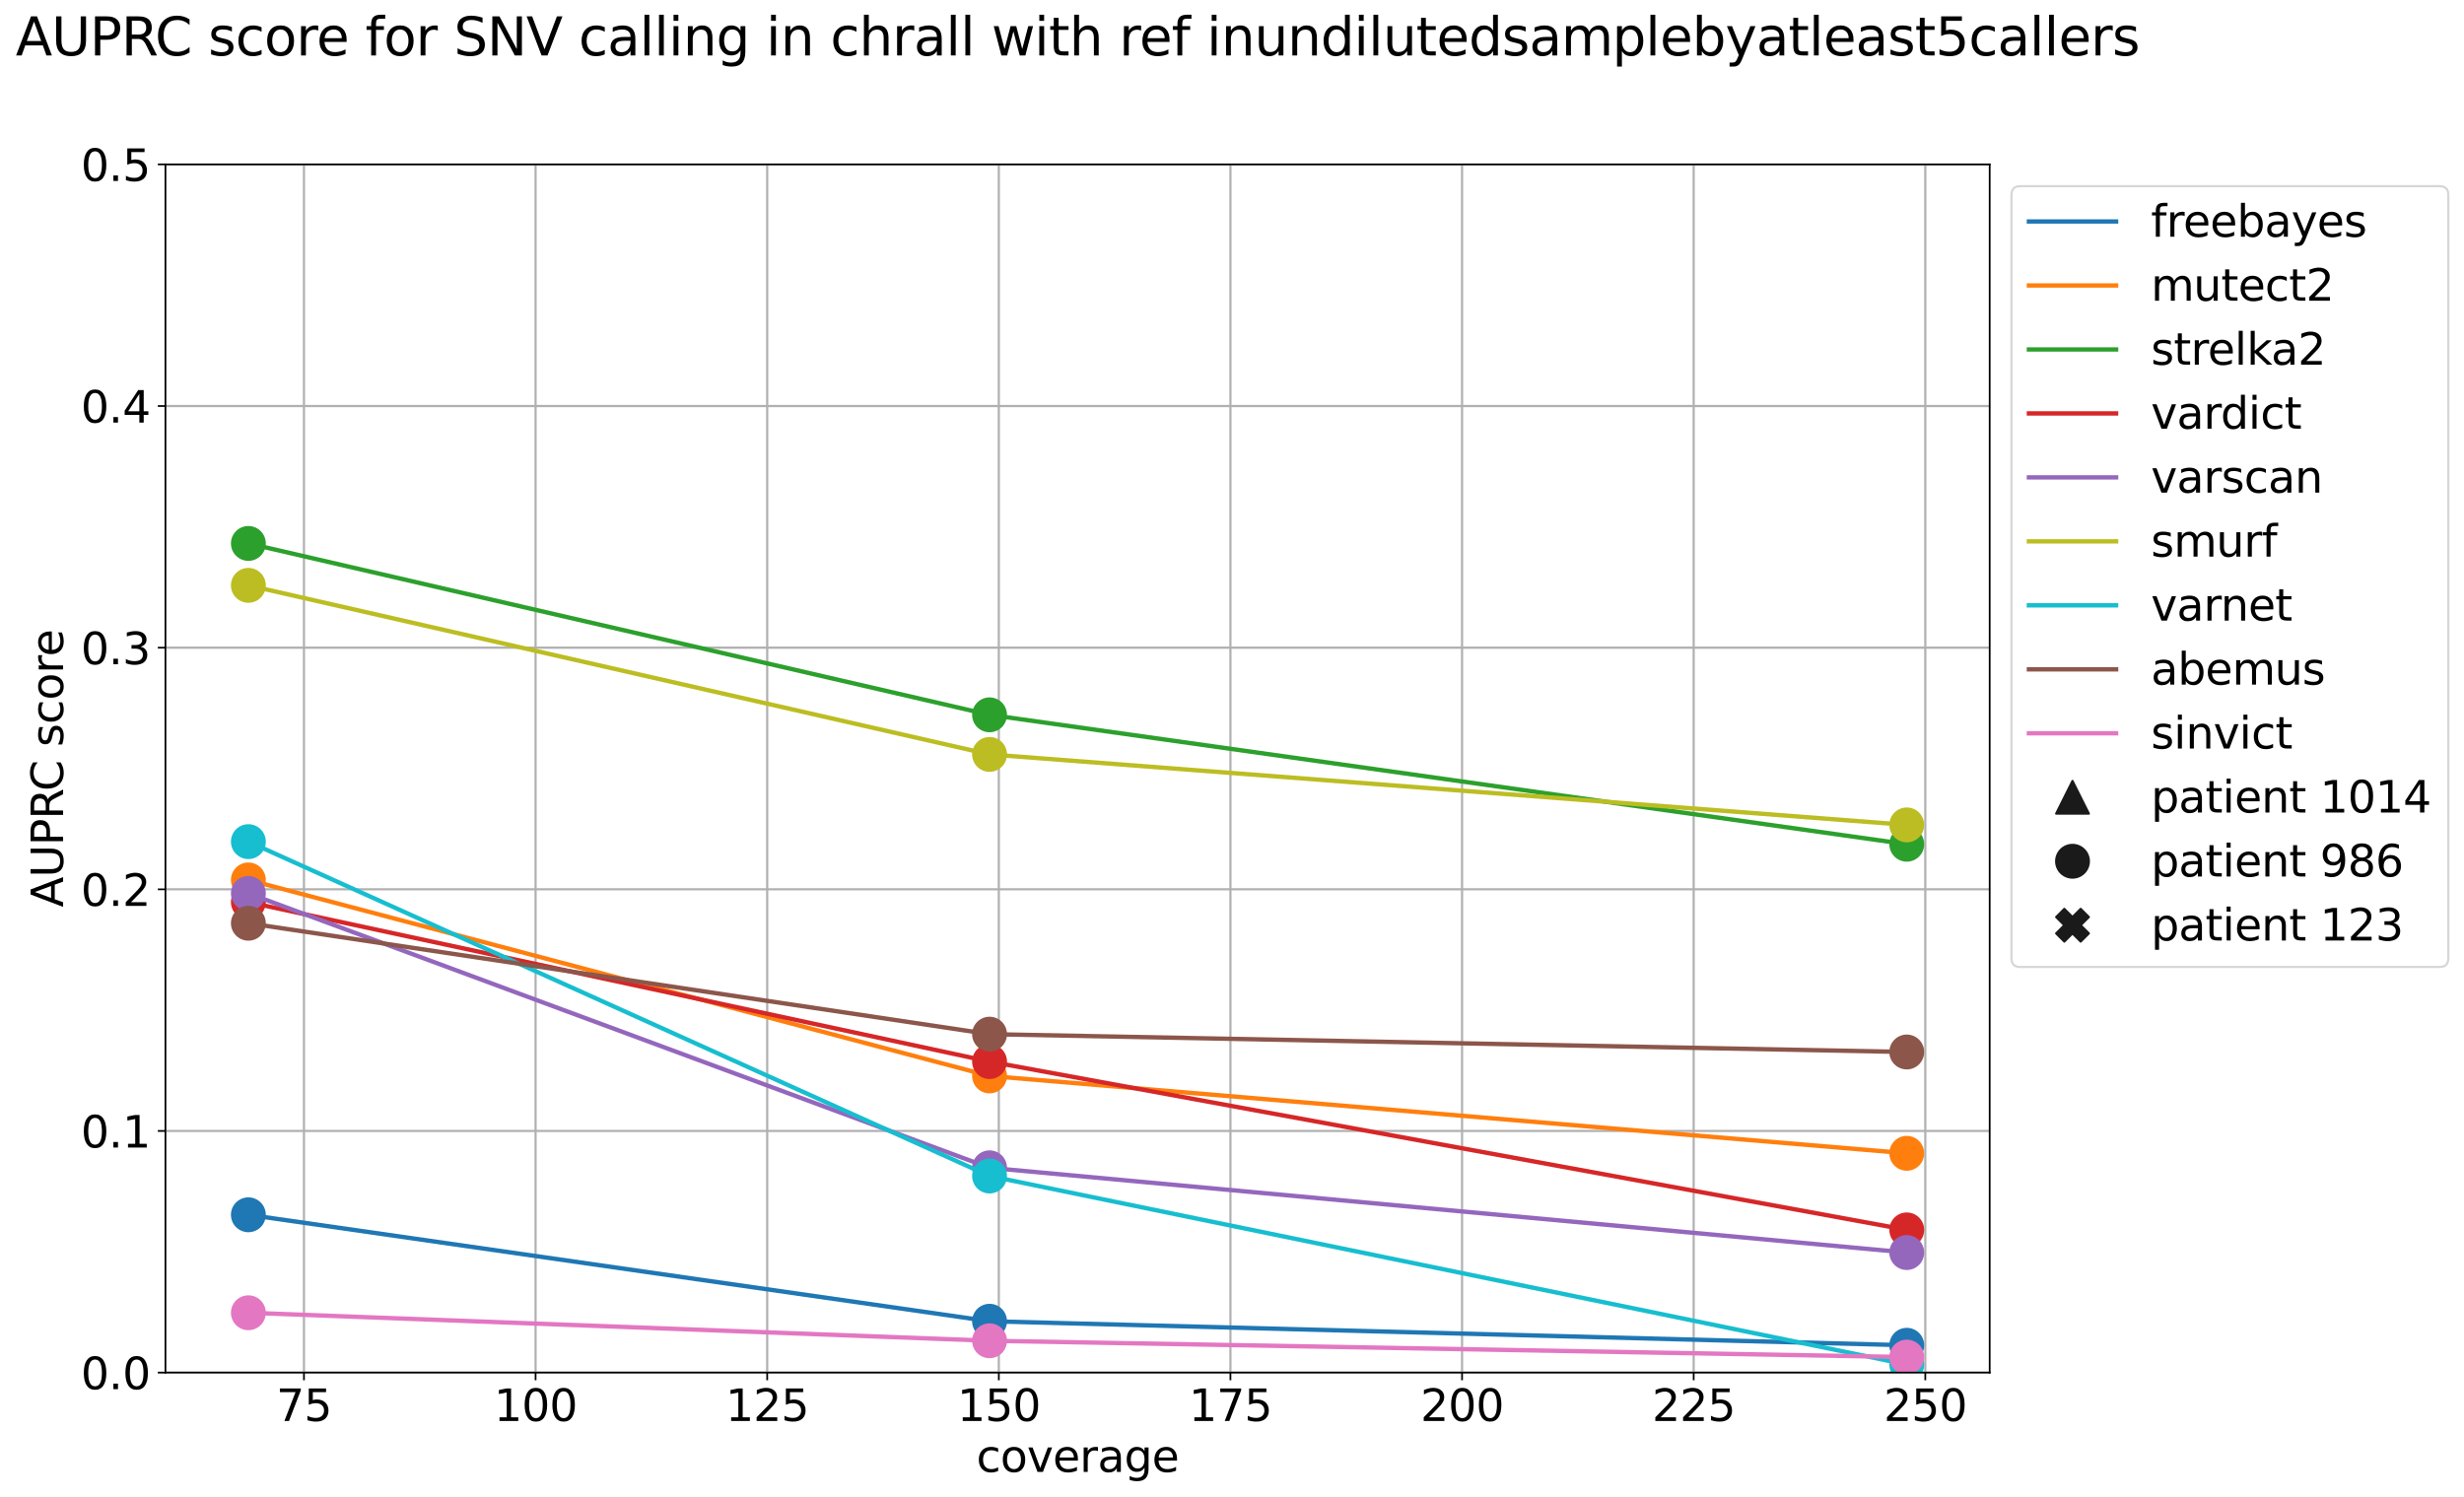 <?xml version="1.0" encoding="utf-8" standalone="no"?>
<!DOCTYPE svg PUBLIC "-//W3C//DTD SVG 1.1//EN"
  "http://www.w3.org/Graphics/SVG/1.1/DTD/svg11.dtd">
<svg height="686.749pt" version="1.1" viewBox="0 0 1130.543 686.749" width="1130.543pt" xmlns="http://www.w3.org/2000/svg" xmlns:xlink="http://www.w3.org/1999/xlink">
 <defs>
  <style type="text/css">*{stroke-linecap:butt;stroke-linejoin:round;}</style>
 </defs>
 <g id="figure_1">
  <g id="patch_1">
   <path d="M 0 686.749 
L 1130.543 686.749 
L 1130.543 0 
L 0 0 
z
" style="fill:#ffffff;"/>
  </g>
  <g id="axes_1">
   <g id="patch_2">
    <path d="M 75.915 629.836 
L 912.915 629.836 
L 912.915 75.436 
L 75.915 75.436 
z
" style="fill:#ffffff;"/>
   </g>
   <g id="matplotlib.axis_1">
    <g id="xtick_1">
     <g id="line2d_1">
      <path clip-path="url(#pe3d4e73eb6)" d="M 139.466 629.836 
L 139.466 75.436 
" style="fill:none;stroke:#b0b0b0;stroke-linecap:square;"/>
     </g>
     <g id="line2d_2">
      <defs>
       <path d="M 0 0 
L 0 3.5 
" id="mdc8c8a710a" style="stroke:#000000;stroke-width:0.8;"/>
      </defs>
      <g>
       <use style="stroke:#000000;stroke-width:0.8;" x="139.466" xlink:href="#mdc8c8a710a" y="629.836"/>
      </g>
     </g>
     <g id="text_1">
      <!-- 75 -->
      <g transform="translate(126.741 652.033)scale(0.2 -0.2)">
       <defs>
        <path d="M 525 4666 
L 3525 4666 
L 3525 4397 
L 1831 0 
L 1172 0 
L 2766 4134 
L 525 4134 
L 525 4666 
z
" id="DejaVuSans-37" transform="scale(0.016)"/>
        <path d="M 691 4666 
L 3169 4666 
L 3169 4134 
L 1269 4134 
L 1269 2991 
Q 1406 3038 1543 3061 
Q 1681 3084 1819 3084 
Q 2600 3084 3056 2656 
Q 3513 2228 3513 1497 
Q 3513 744 3044 326 
Q 2575 -91 1722 -91 
Q 1428 -91 1123 -41 
Q 819 9 494 109 
L 494 744 
Q 775 591 1075 516 
Q 1375 441 1709 441 
Q 2250 441 2565 725 
Q 2881 1009 2881 1497 
Q 2881 1984 2565 2268 
Q 2250 2553 1709 2553 
Q 1456 2553 1204 2497 
Q 953 2441 691 2322 
L 691 4666 
z
" id="DejaVuSans-35" transform="scale(0.016)"/>
       </defs>
       <use xlink:href="#DejaVuSans-37"/>
       <use x="63.623" xlink:href="#DejaVuSans-35"/>
      </g>
     </g>
    </g>
    <g id="xtick_2">
     <g id="line2d_3">
      <path clip-path="url(#pe3d4e73eb6)" d="M 245.738 629.836 
L 245.738 75.436 
" style="fill:none;stroke:#b0b0b0;stroke-linecap:square;"/>
     </g>
     <g id="line2d_4">
      <g>
       <use style="stroke:#000000;stroke-width:0.8;" x="245.738" xlink:href="#mdc8c8a710a" y="629.836"/>
      </g>
     </g>
     <g id="text_2">
      <!-- 100 -->
      <g transform="translate(226.651 652.033)scale(0.2 -0.2)">
       <defs>
        <path d="M 794 531 
L 1825 531 
L 1825 4091 
L 703 3866 
L 703 4441 
L 1819 4666 
L 2450 4666 
L 2450 531 
L 3481 531 
L 3481 0 
L 794 0 
L 794 531 
z
" id="DejaVuSans-31" transform="scale(0.016)"/>
        <path d="M 2034 4250 
Q 1547 4250 1301 3770 
Q 1056 3291 1056 2328 
Q 1056 1369 1301 889 
Q 1547 409 2034 409 
Q 2525 409 2770 889 
Q 3016 1369 3016 2328 
Q 3016 3291 2770 3770 
Q 2525 4250 2034 4250 
z
M 2034 4750 
Q 2819 4750 3233 4129 
Q 3647 3509 3647 2328 
Q 3647 1150 3233 529 
Q 2819 -91 2034 -91 
Q 1250 -91 836 529 
Q 422 1150 422 2328 
Q 422 3509 836 4129 
Q 1250 4750 2034 4750 
z
" id="DejaVuSans-30" transform="scale(0.016)"/>
       </defs>
       <use xlink:href="#DejaVuSans-31"/>
       <use x="63.623" xlink:href="#DejaVuSans-30"/>
       <use x="127.246" xlink:href="#DejaVuSans-30"/>
      </g>
     </g>
    </g>
    <g id="xtick_3">
     <g id="line2d_5">
      <path clip-path="url(#pe3d4e73eb6)" d="M 352.01 629.836 
L 352.01 75.436 
" style="fill:none;stroke:#b0b0b0;stroke-linecap:square;"/>
     </g>
     <g id="line2d_6">
      <g>
       <use style="stroke:#000000;stroke-width:0.8;" x="352.01" xlink:href="#mdc8c8a710a" y="629.836"/>
      </g>
     </g>
     <g id="text_3">
      <!-- 125 -->
      <g transform="translate(332.923 652.033)scale(0.2 -0.2)">
       <defs>
        <path d="M 1228 531 
L 3431 531 
L 3431 0 
L 469 0 
L 469 531 
Q 828 903 1448 1529 
Q 2069 2156 2228 2338 
Q 2531 2678 2651 2914 
Q 2772 3150 2772 3378 
Q 2772 3750 2511 3984 
Q 2250 4219 1831 4219 
Q 1534 4219 1204 4116 
Q 875 4013 500 3803 
L 500 4441 
Q 881 4594 1212 4672 
Q 1544 4750 1819 4750 
Q 2544 4750 2975 4387 
Q 3406 4025 3406 3419 
Q 3406 3131 3298 2873 
Q 3191 2616 2906 2266 
Q 2828 2175 2409 1742 
Q 1991 1309 1228 531 
z
" id="DejaVuSans-32" transform="scale(0.016)"/>
       </defs>
       <use xlink:href="#DejaVuSans-31"/>
       <use x="63.623" xlink:href="#DejaVuSans-32"/>
       <use x="127.246" xlink:href="#DejaVuSans-35"/>
      </g>
     </g>
    </g>
    <g id="xtick_4">
     <g id="line2d_7">
      <path clip-path="url(#pe3d4e73eb6)" d="M 458.282 629.836 
L 458.282 75.436 
" style="fill:none;stroke:#b0b0b0;stroke-linecap:square;"/>
     </g>
     <g id="line2d_8">
      <g>
       <use style="stroke:#000000;stroke-width:0.8;" x="458.282" xlink:href="#mdc8c8a710a" y="629.836"/>
      </g>
     </g>
     <g id="text_4">
      <!-- 150 -->
      <g transform="translate(439.195 652.033)scale(0.2 -0.2)">
       <use xlink:href="#DejaVuSans-31"/>
       <use x="63.623" xlink:href="#DejaVuSans-35"/>
       <use x="127.246" xlink:href="#DejaVuSans-30"/>
      </g>
     </g>
    </g>
    <g id="xtick_5">
     <g id="line2d_9">
      <path clip-path="url(#pe3d4e73eb6)" d="M 564.555 629.836 
L 564.555 75.436 
" style="fill:none;stroke:#b0b0b0;stroke-linecap:square;"/>
     </g>
     <g id="line2d_10">
      <g>
       <use style="stroke:#000000;stroke-width:0.8;" x="564.555" xlink:href="#mdc8c8a710a" y="629.836"/>
      </g>
     </g>
     <g id="text_5">
      <!-- 175 -->
      <g transform="translate(545.467 652.033)scale(0.2 -0.2)">
       <use xlink:href="#DejaVuSans-31"/>
       <use x="63.623" xlink:href="#DejaVuSans-37"/>
       <use x="127.246" xlink:href="#DejaVuSans-35"/>
      </g>
     </g>
    </g>
    <g id="xtick_6">
     <g id="line2d_11">
      <path clip-path="url(#pe3d4e73eb6)" d="M 670.827 629.836 
L 670.827 75.436 
" style="fill:none;stroke:#b0b0b0;stroke-linecap:square;"/>
     </g>
     <g id="line2d_12">
      <g>
       <use style="stroke:#000000;stroke-width:0.8;" x="670.827" xlink:href="#mdc8c8a710a" y="629.836"/>
      </g>
     </g>
     <g id="text_6">
      <!-- 200 -->
      <g transform="translate(651.739 652.033)scale(0.2 -0.2)">
       <use xlink:href="#DejaVuSans-32"/>
       <use x="63.623" xlink:href="#DejaVuSans-30"/>
       <use x="127.246" xlink:href="#DejaVuSans-30"/>
      </g>
     </g>
    </g>
    <g id="xtick_7">
     <g id="line2d_13">
      <path clip-path="url(#pe3d4e73eb6)" d="M 777.099 629.836 
L 777.099 75.436 
" style="fill:none;stroke:#b0b0b0;stroke-linecap:square;"/>
     </g>
     <g id="line2d_14">
      <g>
       <use style="stroke:#000000;stroke-width:0.8;" x="777.099" xlink:href="#mdc8c8a710a" y="629.836"/>
      </g>
     </g>
     <g id="text_7">
      <!-- 225 -->
      <g transform="translate(758.012 652.033)scale(0.2 -0.2)">
       <use xlink:href="#DejaVuSans-32"/>
       <use x="63.623" xlink:href="#DejaVuSans-32"/>
       <use x="127.246" xlink:href="#DejaVuSans-35"/>
      </g>
     </g>
    </g>
    <g id="xtick_8">
     <g id="line2d_15">
      <path clip-path="url(#pe3d4e73eb6)" d="M 883.371 629.836 
L 883.371 75.436 
" style="fill:none;stroke:#b0b0b0;stroke-linecap:square;"/>
     </g>
     <g id="line2d_16">
      <g>
       <use style="stroke:#000000;stroke-width:0.8;" x="883.371" xlink:href="#mdc8c8a710a" y="629.836"/>
      </g>
     </g>
     <g id="text_8">
      <!-- 250 -->
      <g transform="translate(864.284 652.033)scale(0.2 -0.2)">
       <use xlink:href="#DejaVuSans-32"/>
       <use x="63.623" xlink:href="#DejaVuSans-35"/>
       <use x="127.246" xlink:href="#DejaVuSans-30"/>
      </g>
     </g>
    </g>
    <g id="text_9">
     <!-- coverage -->
     <g transform="translate(447.985 675.389)scale(0.2 -0.2)">
      <defs>
       <path d="M 3122 3366 
L 3122 2828 
Q 2878 2963 2633 3030 
Q 2388 3097 2138 3097 
Q 1578 3097 1268 2742 
Q 959 2388 959 1747 
Q 959 1106 1268 751 
Q 1578 397 2138 397 
Q 2388 397 2633 464 
Q 2878 531 3122 666 
L 3122 134 
Q 2881 22 2623 -34 
Q 2366 -91 2075 -91 
Q 1284 -91 818 406 
Q 353 903 353 1747 
Q 353 2603 823 3093 
Q 1294 3584 2113 3584 
Q 2378 3584 2631 3529 
Q 2884 3475 3122 3366 
z
" id="DejaVuSans-63" transform="scale(0.016)"/>
       <path d="M 1959 3097 
Q 1497 3097 1228 2736 
Q 959 2375 959 1747 
Q 959 1119 1226 758 
Q 1494 397 1959 397 
Q 2419 397 2687 759 
Q 2956 1122 2956 1747 
Q 2956 2369 2687 2733 
Q 2419 3097 1959 3097 
z
M 1959 3584 
Q 2709 3584 3137 3096 
Q 3566 2609 3566 1747 
Q 3566 888 3137 398 
Q 2709 -91 1959 -91 
Q 1206 -91 779 398 
Q 353 888 353 1747 
Q 353 2609 779 3096 
Q 1206 3584 1959 3584 
z
" id="DejaVuSans-6f" transform="scale(0.016)"/>
       <path d="M 191 3500 
L 800 3500 
L 1894 563 
L 2988 3500 
L 3597 3500 
L 2284 0 
L 1503 0 
L 191 3500 
z
" id="DejaVuSans-76" transform="scale(0.016)"/>
       <path d="M 3597 1894 
L 3597 1613 
L 953 1613 
Q 991 1019 1311 708 
Q 1631 397 2203 397 
Q 2534 397 2845 478 
Q 3156 559 3463 722 
L 3463 178 
Q 3153 47 2828 -22 
Q 2503 -91 2169 -91 
Q 1331 -91 842 396 
Q 353 884 353 1716 
Q 353 2575 817 3079 
Q 1281 3584 2069 3584 
Q 2775 3584 3186 3129 
Q 3597 2675 3597 1894 
z
M 3022 2063 
Q 3016 2534 2758 2815 
Q 2500 3097 2075 3097 
Q 1594 3097 1305 2825 
Q 1016 2553 972 2059 
L 3022 2063 
z
" id="DejaVuSans-65" transform="scale(0.016)"/>
       <path d="M 2631 2963 
Q 2534 3019 2420 3045 
Q 2306 3072 2169 3072 
Q 1681 3072 1420 2755 
Q 1159 2438 1159 1844 
L 1159 0 
L 581 0 
L 581 3500 
L 1159 3500 
L 1159 2956 
Q 1341 3275 1631 3429 
Q 1922 3584 2338 3584 
Q 2397 3584 2469 3576 
Q 2541 3569 2628 3553 
L 2631 2963 
z
" id="DejaVuSans-72" transform="scale(0.016)"/>
       <path d="M 2194 1759 
Q 1497 1759 1228 1600 
Q 959 1441 959 1056 
Q 959 750 1161 570 
Q 1363 391 1709 391 
Q 2188 391 2477 730 
Q 2766 1069 2766 1631 
L 2766 1759 
L 2194 1759 
z
M 3341 1997 
L 3341 0 
L 2766 0 
L 2766 531 
Q 2569 213 2275 61 
Q 1981 -91 1556 -91 
Q 1019 -91 701 211 
Q 384 513 384 1019 
Q 384 1609 779 1909 
Q 1175 2209 1959 2209 
L 2766 2209 
L 2766 2266 
Q 2766 2663 2505 2880 
Q 2244 3097 1772 3097 
Q 1472 3097 1187 3025 
Q 903 2953 641 2809 
L 641 3341 
Q 956 3463 1253 3523 
Q 1550 3584 1831 3584 
Q 2591 3584 2966 3190 
Q 3341 2797 3341 1997 
z
" id="DejaVuSans-61" transform="scale(0.016)"/>
       <path d="M 2906 1791 
Q 2906 2416 2648 2759 
Q 2391 3103 1925 3103 
Q 1463 3103 1205 2759 
Q 947 2416 947 1791 
Q 947 1169 1205 825 
Q 1463 481 1925 481 
Q 2391 481 2648 825 
Q 2906 1169 2906 1791 
z
M 3481 434 
Q 3481 -459 3084 -895 
Q 2688 -1331 1869 -1331 
Q 1566 -1331 1297 -1286 
Q 1028 -1241 775 -1147 
L 775 -588 
Q 1028 -725 1275 -790 
Q 1522 -856 1778 -856 
Q 2344 -856 2625 -561 
Q 2906 -266 2906 331 
L 2906 616 
Q 2728 306 2450 153 
Q 2172 0 1784 0 
Q 1141 0 747 490 
Q 353 981 353 1791 
Q 353 2603 747 3093 
Q 1141 3584 1784 3584 
Q 2172 3584 2450 3431 
Q 2728 3278 2906 2969 
L 2906 3500 
L 3481 3500 
L 3481 434 
z
" id="DejaVuSans-67" transform="scale(0.016)"/>
      </defs>
      <use xlink:href="#DejaVuSans-63"/>
      <use x="54.98" xlink:href="#DejaVuSans-6f"/>
      <use x="116.162" xlink:href="#DejaVuSans-76"/>
      <use x="175.342" xlink:href="#DejaVuSans-65"/>
      <use x="236.865" xlink:href="#DejaVuSans-72"/>
      <use x="277.979" xlink:href="#DejaVuSans-61"/>
      <use x="339.258" xlink:href="#DejaVuSans-67"/>
      <use x="402.734" xlink:href="#DejaVuSans-65"/>
     </g>
    </g>
   </g>
   <g id="matplotlib.axis_2">
    <g id="ytick_1">
     <g id="line2d_17">
      <path clip-path="url(#pe3d4e73eb6)" d="M 75.915 629.836 
L 912.915 629.836 
" style="fill:none;stroke:#b0b0b0;stroke-linecap:square;"/>
     </g>
     <g id="line2d_18">
      <defs>
       <path d="M 0 0 
L -3.5 0 
" id="mbc0e7ecca9" style="stroke:#000000;stroke-width:0.8;"/>
      </defs>
      <g>
       <use style="stroke:#000000;stroke-width:0.8;" x="75.915" xlink:href="#mbc0e7ecca9" y="629.836"/>
      </g>
     </g>
     <g id="text_10">
      <!-- 0.0 -->
      <g transform="translate(37.109 637.435)scale(0.2 -0.2)">
       <defs>
        <path d="M 684 794 
L 1344 794 
L 1344 0 
L 684 0 
L 684 794 
z
" id="DejaVuSans-2e" transform="scale(0.016)"/>
       </defs>
       <use xlink:href="#DejaVuSans-30"/>
       <use x="63.623" xlink:href="#DejaVuSans-2e"/>
       <use x="95.41" xlink:href="#DejaVuSans-30"/>
      </g>
     </g>
    </g>
    <g id="ytick_2">
     <g id="line2d_19">
      <path clip-path="url(#pe3d4e73eb6)" d="M 75.915 518.956 
L 912.915 518.956 
" style="fill:none;stroke:#b0b0b0;stroke-linecap:square;"/>
     </g>
     <g id="line2d_20">
      <g>
       <use style="stroke:#000000;stroke-width:0.8;" x="75.915" xlink:href="#mbc0e7ecca9" y="518.956"/>
      </g>
     </g>
     <g id="text_11">
      <!-- 0.1 -->
      <g transform="translate(37.109 526.555)scale(0.2 -0.2)">
       <use xlink:href="#DejaVuSans-30"/>
       <use x="63.623" xlink:href="#DejaVuSans-2e"/>
       <use x="95.41" xlink:href="#DejaVuSans-31"/>
      </g>
     </g>
    </g>
    <g id="ytick_3">
     <g id="line2d_21">
      <path clip-path="url(#pe3d4e73eb6)" d="M 75.915 408.076 
L 912.915 408.076 
" style="fill:none;stroke:#b0b0b0;stroke-linecap:square;"/>
     </g>
     <g id="line2d_22">
      <g>
       <use style="stroke:#000000;stroke-width:0.8;" x="75.915" xlink:href="#mbc0e7ecca9" y="408.076"/>
      </g>
     </g>
     <g id="text_12">
      <!-- 0.2 -->
      <g transform="translate(37.109 415.675)scale(0.2 -0.2)">
       <use xlink:href="#DejaVuSans-30"/>
       <use x="63.623" xlink:href="#DejaVuSans-2e"/>
       <use x="95.41" xlink:href="#DejaVuSans-32"/>
      </g>
     </g>
    </g>
    <g id="ytick_4">
     <g id="line2d_23">
      <path clip-path="url(#pe3d4e73eb6)" d="M 75.915 297.196 
L 912.915 297.196 
" style="fill:none;stroke:#b0b0b0;stroke-linecap:square;"/>
     </g>
     <g id="line2d_24">
      <g>
       <use style="stroke:#000000;stroke-width:0.8;" x="75.915" xlink:href="#mbc0e7ecca9" y="297.196"/>
      </g>
     </g>
     <g id="text_13">
      <!-- 0.3 -->
      <g transform="translate(37.109 304.795)scale(0.2 -0.2)">
       <defs>
        <path d="M 2597 2516 
Q 3050 2419 3304 2112 
Q 3559 1806 3559 1356 
Q 3559 666 3084 287 
Q 2609 -91 1734 -91 
Q 1441 -91 1130 -33 
Q 819 25 488 141 
L 488 750 
Q 750 597 1062 519 
Q 1375 441 1716 441 
Q 2309 441 2620 675 
Q 2931 909 2931 1356 
Q 2931 1769 2642 2001 
Q 2353 2234 1838 2234 
L 1294 2234 
L 1294 2753 
L 1863 2753 
Q 2328 2753 2575 2939 
Q 2822 3125 2822 3475 
Q 2822 3834 2567 4026 
Q 2313 4219 1838 4219 
Q 1578 4219 1281 4162 
Q 984 4106 628 3988 
L 628 4550 
Q 988 4650 1302 4700 
Q 1616 4750 1894 4750 
Q 2613 4750 3031 4423 
Q 3450 4097 3450 3541 
Q 3450 3153 3228 2886 
Q 3006 2619 2597 2516 
z
" id="DejaVuSans-33" transform="scale(0.016)"/>
       </defs>
       <use xlink:href="#DejaVuSans-30"/>
       <use x="63.623" xlink:href="#DejaVuSans-2e"/>
       <use x="95.41" xlink:href="#DejaVuSans-33"/>
      </g>
     </g>
    </g>
    <g id="ytick_5">
     <g id="line2d_25">
      <path clip-path="url(#pe3d4e73eb6)" d="M 75.915 186.316 
L 912.915 186.316 
" style="fill:none;stroke:#b0b0b0;stroke-linecap:square;"/>
     </g>
     <g id="line2d_26">
      <g>
       <use style="stroke:#000000;stroke-width:0.8;" x="75.915" xlink:href="#mbc0e7ecca9" y="186.316"/>
      </g>
     </g>
     <g id="text_14">
      <!-- 0.4 -->
      <g transform="translate(37.109 193.915)scale(0.2 -0.2)">
       <defs>
        <path d="M 2419 4116 
L 825 1625 
L 2419 1625 
L 2419 4116 
z
M 2253 4666 
L 3047 4666 
L 3047 1625 
L 3713 1625 
L 3713 1100 
L 3047 1100 
L 3047 0 
L 2419 0 
L 2419 1100 
L 313 1100 
L 313 1709 
L 2253 4666 
z
" id="DejaVuSans-34" transform="scale(0.016)"/>
       </defs>
       <use xlink:href="#DejaVuSans-30"/>
       <use x="63.623" xlink:href="#DejaVuSans-2e"/>
       <use x="95.41" xlink:href="#DejaVuSans-34"/>
      </g>
     </g>
    </g>
    <g id="ytick_6">
     <g id="line2d_27">
      <path clip-path="url(#pe3d4e73eb6)" d="M 75.915 75.436 
L 912.915 75.436 
" style="fill:none;stroke:#b0b0b0;stroke-linecap:square;"/>
     </g>
     <g id="line2d_28">
      <g>
       <use style="stroke:#000000;stroke-width:0.8;" x="75.915" xlink:href="#mbc0e7ecca9" y="75.436"/>
      </g>
     </g>
     <g id="text_15">
      <!-- 0.5 -->
      <g transform="translate(37.109 83.035)scale(0.2 -0.2)">
       <use xlink:href="#DejaVuSans-30"/>
       <use x="63.623" xlink:href="#DejaVuSans-2e"/>
       <use x="95.41" xlink:href="#DejaVuSans-35"/>
      </g>
     </g>
    </g>
    <g id="text_16">
     <!-- AUPRC score -->
     <g transform="translate(28.949 416.3)rotate(-90)scale(0.2 -0.2)">
      <defs>
       <path d="M 2188 4044 
L 1331 1722 
L 3047 1722 
L 2188 4044 
z
M 1831 4666 
L 2547 4666 
L 4325 0 
L 3669 0 
L 3244 1197 
L 1141 1197 
L 716 0 
L 50 0 
L 1831 4666 
z
" id="DejaVuSans-41" transform="scale(0.016)"/>
       <path d="M 556 4666 
L 1191 4666 
L 1191 1831 
Q 1191 1081 1462 751 
Q 1734 422 2344 422 
Q 2950 422 3222 751 
Q 3494 1081 3494 1831 
L 3494 4666 
L 4128 4666 
L 4128 1753 
Q 4128 841 3676 375 
Q 3225 -91 2344 -91 
Q 1459 -91 1007 375 
Q 556 841 556 1753 
L 556 4666 
z
" id="DejaVuSans-55" transform="scale(0.016)"/>
       <path d="M 1259 4147 
L 1259 2394 
L 2053 2394 
Q 2494 2394 2734 2622 
Q 2975 2850 2975 3272 
Q 2975 3691 2734 3919 
Q 2494 4147 2053 4147 
L 1259 4147 
z
M 628 4666 
L 2053 4666 
Q 2838 4666 3239 4311 
Q 3641 3956 3641 3272 
Q 3641 2581 3239 2228 
Q 2838 1875 2053 1875 
L 1259 1875 
L 1259 0 
L 628 0 
L 628 4666 
z
" id="DejaVuSans-50" transform="scale(0.016)"/>
       <path d="M 2841 2188 
Q 3044 2119 3236 1894 
Q 3428 1669 3622 1275 
L 4263 0 
L 3584 0 
L 2988 1197 
Q 2756 1666 2539 1819 
Q 2322 1972 1947 1972 
L 1259 1972 
L 1259 0 
L 628 0 
L 628 4666 
L 2053 4666 
Q 2853 4666 3247 4331 
Q 3641 3997 3641 3322 
Q 3641 2881 3436 2590 
Q 3231 2300 2841 2188 
z
M 1259 4147 
L 1259 2491 
L 2053 2491 
Q 2509 2491 2742 2702 
Q 2975 2913 2975 3322 
Q 2975 3731 2742 3939 
Q 2509 4147 2053 4147 
L 1259 4147 
z
" id="DejaVuSans-52" transform="scale(0.016)"/>
       <path d="M 4122 4306 
L 4122 3641 
Q 3803 3938 3442 4084 
Q 3081 4231 2675 4231 
Q 1875 4231 1450 3742 
Q 1025 3253 1025 2328 
Q 1025 1406 1450 917 
Q 1875 428 2675 428 
Q 3081 428 3442 575 
Q 3803 722 4122 1019 
L 4122 359 
Q 3791 134 3420 21 
Q 3050 -91 2638 -91 
Q 1578 -91 968 557 
Q 359 1206 359 2328 
Q 359 3453 968 4101 
Q 1578 4750 2638 4750 
Q 3056 4750 3426 4639 
Q 3797 4528 4122 4306 
z
" id="DejaVuSans-43" transform="scale(0.016)"/>
       <path id="DejaVuSans-20" transform="scale(0.016)"/>
       <path d="M 2834 3397 
L 2834 2853 
Q 2591 2978 2328 3040 
Q 2066 3103 1784 3103 
Q 1356 3103 1142 2972 
Q 928 2841 928 2578 
Q 928 2378 1081 2264 
Q 1234 2150 1697 2047 
L 1894 2003 
Q 2506 1872 2764 1633 
Q 3022 1394 3022 966 
Q 3022 478 2636 193 
Q 2250 -91 1575 -91 
Q 1294 -91 989 -36 
Q 684 19 347 128 
L 347 722 
Q 666 556 975 473 
Q 1284 391 1588 391 
Q 1994 391 2212 530 
Q 2431 669 2431 922 
Q 2431 1156 2273 1281 
Q 2116 1406 1581 1522 
L 1381 1569 
Q 847 1681 609 1914 
Q 372 2147 372 2553 
Q 372 3047 722 3315 
Q 1072 3584 1716 3584 
Q 2034 3584 2315 3537 
Q 2597 3491 2834 3397 
z
" id="DejaVuSans-73" transform="scale(0.016)"/>
      </defs>
      <use xlink:href="#DejaVuSans-41"/>
      <use x="68.408" xlink:href="#DejaVuSans-55"/>
      <use x="141.602" xlink:href="#DejaVuSans-50"/>
      <use x="201.904" xlink:href="#DejaVuSans-52"/>
      <use x="266.387" xlink:href="#DejaVuSans-43"/>
      <use x="336.211" xlink:href="#DejaVuSans-20"/>
      <use x="367.998" xlink:href="#DejaVuSans-73"/>
      <use x="420.098" xlink:href="#DejaVuSans-63"/>
      <use x="475.078" xlink:href="#DejaVuSans-6f"/>
      <use x="536.26" xlink:href="#DejaVuSans-72"/>
      <use x="575.123" xlink:href="#DejaVuSans-65"/>
     </g>
    </g>
   </g>
   <g id="line2d_29"/>
   <g id="line2d_30"/>
   <g id="line2d_31"/>
   <g id="line2d_32"/>
   <g id="line2d_33"/>
   <g id="line2d_34"/>
   <g id="line2d_35"/>
   <g id="line2d_36"/>
   <g id="line2d_37"/>
   <g id="line2d_38">
    <path clip-path="url(#pe3d4e73eb6)" d="M 113.96 557.424 
L 454.032 606.271 
L 874.87 617.297 
" style="fill:none;stroke:#1f77b4;stroke-linecap:square;stroke-width:2;"/>
    <defs>
     <path d="M 0 7.5 
C 1.989 7.5 3.897 6.71 5.303 5.303 
C 6.71 3.897 7.5 1.989 7.5 0 
C 7.5 -1.989 6.71 -3.897 5.303 -5.303 
C 3.897 -6.71 1.989 -7.5 0 -7.5 
C -1.989 -7.5 -3.897 -6.71 -5.303 -5.303 
C -6.71 -3.897 -7.5 -1.989 -7.5 0 
C -7.5 1.989 -6.71 3.897 -5.303 5.303 
C -3.897 6.71 -1.989 7.5 0 7.5 
z
" id="mb96d7901c8" style="stroke:#1f77b4;"/>
    </defs>
    <g clip-path="url(#pe3d4e73eb6)">
     <use style="fill:#1f77b4;stroke:#1f77b4;" x="113.96" xlink:href="#mb96d7901c8" y="557.424"/>
     <use style="fill:#1f77b4;stroke:#1f77b4;" x="454.032" xlink:href="#mb96d7901c8" y="606.271"/>
     <use style="fill:#1f77b4;stroke:#1f77b4;" x="874.87" xlink:href="#mb96d7901c8" y="617.297"/>
    </g>
   </g>
   <g id="line2d_39">
    <path clip-path="url(#pe3d4e73eb6)" d="M 113.96 403.763 
L 454.032 493.705 
L 874.87 529.21 
" style="fill:none;stroke:#ff7f0e;stroke-linecap:square;stroke-width:2;"/>
    <defs>
     <path d="M 0 7.5 
C 1.989 7.5 3.897 6.71 5.303 5.303 
C 6.71 3.897 7.5 1.989 7.5 0 
C 7.5 -1.989 6.71 -3.897 5.303 -5.303 
C 3.897 -6.71 1.989 -7.5 0 -7.5 
C -1.989 -7.5 -3.897 -6.71 -5.303 -5.303 
C -6.71 -3.897 -7.5 -1.989 -7.5 0 
C -7.5 1.989 -6.71 3.897 -5.303 5.303 
C -3.897 6.71 -1.989 7.5 0 7.5 
z
" id="m18ea7bcfa0" style="stroke:#ff7f0e;"/>
    </defs>
    <g clip-path="url(#pe3d4e73eb6)">
     <use style="fill:#ff7f0e;stroke:#ff7f0e;" x="113.96" xlink:href="#m18ea7bcfa0" y="403.763"/>
     <use style="fill:#ff7f0e;stroke:#ff7f0e;" x="454.032" xlink:href="#m18ea7bcfa0" y="493.705"/>
     <use style="fill:#ff7f0e;stroke:#ff7f0e;" x="874.87" xlink:href="#m18ea7bcfa0" y="529.21"/>
    </g>
   </g>
   <g id="line2d_40">
    <path clip-path="url(#pe3d4e73eb6)" d="M 113.96 249.362 
L 454.032 328.012 
L 874.87 387.382 
" style="fill:none;stroke:#2ca02c;stroke-linecap:square;stroke-width:2;"/>
    <defs>
     <path d="M 0 7.5 
C 1.989 7.5 3.897 6.71 5.303 5.303 
C 6.71 3.897 7.5 1.989 7.5 0 
C 7.5 -1.989 6.71 -3.897 5.303 -5.303 
C 3.897 -6.71 1.989 -7.5 0 -7.5 
C -1.989 -7.5 -3.897 -6.71 -5.303 -5.303 
C -6.71 -3.897 -7.5 -1.989 -7.5 0 
C -7.5 1.989 -6.71 3.897 -5.303 5.303 
C -3.897 6.71 -1.989 7.5 0 7.5 
z
" id="m45a7461784" style="stroke:#2ca02c;"/>
    </defs>
    <g clip-path="url(#pe3d4e73eb6)">
     <use style="fill:#2ca02c;stroke:#2ca02c;" x="113.96" xlink:href="#m45a7461784" y="249.362"/>
     <use style="fill:#2ca02c;stroke:#2ca02c;" x="454.032" xlink:href="#m45a7461784" y="328.012"/>
     <use style="fill:#2ca02c;stroke:#2ca02c;" x="874.87" xlink:href="#m45a7461784" y="387.382"/>
    </g>
   </g>
   <g id="line2d_41">
    <path clip-path="url(#pe3d4e73eb6)" d="M 113.96 413.958 
L 454.032 487.127 
L 874.87 564.35 
" style="fill:none;stroke:#d62728;stroke-linecap:square;stroke-width:2;"/>
    <defs>
     <path d="M 0 7.5 
C 1.989 7.5 3.897 6.71 5.303 5.303 
C 6.71 3.897 7.5 1.989 7.5 0 
C 7.5 -1.989 6.71 -3.897 5.303 -5.303 
C 3.897 -6.71 1.989 -7.5 0 -7.5 
C -1.989 -7.5 -3.897 -6.71 -5.303 -5.303 
C -6.71 -3.897 -7.5 -1.989 -7.5 0 
C -7.5 1.989 -6.71 3.897 -5.303 5.303 
C -3.897 6.71 -1.989 7.5 0 7.5 
z
" id="m575de37a9e" style="stroke:#d62728;"/>
    </defs>
    <g clip-path="url(#pe3d4e73eb6)">
     <use style="fill:#d62728;stroke:#d62728;" x="113.96" xlink:href="#m575de37a9e" y="413.958"/>
     <use style="fill:#d62728;stroke:#d62728;" x="454.032" xlink:href="#m575de37a9e" y="487.127"/>
     <use style="fill:#d62728;stroke:#d62728;" x="874.87" xlink:href="#m575de37a9e" y="564.35"/>
    </g>
   </g>
   <g id="line2d_42">
    <path clip-path="url(#pe3d4e73eb6)" d="M 113.96 409.936 
L 454.032 535.863 
L 874.87 574.753 
" style="fill:none;stroke:#9467bd;stroke-linecap:square;stroke-width:2;"/>
    <defs>
     <path d="M 0 7.5 
C 1.989 7.5 3.897 6.71 5.303 5.303 
C 6.71 3.897 7.5 1.989 7.5 0 
C 7.5 -1.989 6.71 -3.897 5.303 -5.303 
C 3.897 -6.71 1.989 -7.5 0 -7.5 
C -1.989 -7.5 -3.897 -6.71 -5.303 -5.303 
C -6.71 -3.897 -7.5 -1.989 -7.5 0 
C -7.5 1.989 -6.71 3.897 -5.303 5.303 
C -3.897 6.71 -1.989 7.5 0 7.5 
z
" id="m84afec7102" style="stroke:#9467bd;"/>
    </defs>
    <g clip-path="url(#pe3d4e73eb6)">
     <use style="fill:#9467bd;stroke:#9467bd;" x="113.96" xlink:href="#m84afec7102" y="409.936"/>
     <use style="fill:#9467bd;stroke:#9467bd;" x="454.032" xlink:href="#m84afec7102" y="535.863"/>
     <use style="fill:#9467bd;stroke:#9467bd;" x="874.87" xlink:href="#m84afec7102" y="574.753"/>
    </g>
   </g>
   <g id="line2d_43">
    <path clip-path="url(#pe3d4e73eb6)" d="M 113.96 268.6 
L 454.032 346.169 
L 874.87 378.521 
" style="fill:none;stroke:#bcbd22;stroke-linecap:square;stroke-width:2;"/>
    <defs>
     <path d="M 0 7.5 
C 1.989 7.5 3.897 6.71 5.303 5.303 
C 6.71 3.897 7.5 1.989 7.5 0 
C 7.5 -1.989 6.71 -3.897 5.303 -5.303 
C 3.897 -6.71 1.989 -7.5 0 -7.5 
C -1.989 -7.5 -3.897 -6.71 -5.303 -5.303 
C -6.71 -3.897 -7.5 -1.989 -7.5 0 
C -7.5 1.989 -6.71 3.897 -5.303 5.303 
C -3.897 6.71 -1.989 7.5 0 7.5 
z
" id="mb71a249a6e" style="stroke:#bcbd22;"/>
    </defs>
    <g clip-path="url(#pe3d4e73eb6)">
     <use style="fill:#bcbd22;stroke:#bcbd22;" x="113.96" xlink:href="#mb71a249a6e" y="268.6"/>
     <use style="fill:#bcbd22;stroke:#bcbd22;" x="454.032" xlink:href="#mb71a249a6e" y="346.169"/>
     <use style="fill:#bcbd22;stroke:#bcbd22;" x="874.87" xlink:href="#mb71a249a6e" y="378.521"/>
    </g>
   </g>
   <g id="line2d_44">
    <path clip-path="url(#pe3d4e73eb6)" d="M 113.96 386.193 
L 454.032 539.632 
L 874.87 626.144 
" style="fill:none;stroke:#17becf;stroke-linecap:square;stroke-width:2;"/>
    <defs>
     <path d="M 0 7.5 
C 1.989 7.5 3.897 6.71 5.303 5.303 
C 6.71 3.897 7.5 1.989 7.5 0 
C 7.5 -1.989 6.71 -3.897 5.303 -5.303 
C 3.897 -6.71 1.989 -7.5 0 -7.5 
C -1.989 -7.5 -3.897 -6.71 -5.303 -5.303 
C -6.71 -3.897 -7.5 -1.989 -7.5 0 
C -7.5 1.989 -6.71 3.897 -5.303 5.303 
C -3.897 6.71 -1.989 7.5 0 7.5 
z
" id="mf68d8f911b" style="stroke:#17becf;"/>
    </defs>
    <g clip-path="url(#pe3d4e73eb6)">
     <use style="fill:#17becf;stroke:#17becf;" x="113.96" xlink:href="#mf68d8f911b" y="386.193"/>
     <use style="fill:#17becf;stroke:#17becf;" x="454.032" xlink:href="#mf68d8f911b" y="539.632"/>
     <use style="fill:#17becf;stroke:#17becf;" x="874.87" xlink:href="#mf68d8f911b" y="626.144"/>
    </g>
   </g>
   <g id="line2d_45">
    <path clip-path="url(#pe3d4e73eb6)" d="M 113.96 423.642 
L 454.032 474.537 
L 874.87 482.72 
" style="fill:none;stroke:#8c564b;stroke-linecap:square;stroke-width:2;"/>
    <defs>
     <path d="M 0 7.5 
C 1.989 7.5 3.897 6.71 5.303 5.303 
C 6.71 3.897 7.5 1.989 7.5 0 
C 7.5 -1.989 6.71 -3.897 5.303 -5.303 
C 3.897 -6.71 1.989 -7.5 0 -7.5 
C -1.989 -7.5 -3.897 -6.71 -5.303 -5.303 
C -6.71 -3.897 -7.5 -1.989 -7.5 0 
C -7.5 1.989 -6.71 3.897 -5.303 5.303 
C -3.897 6.71 -1.989 7.5 0 7.5 
z
" id="mf51b9294eb" style="stroke:#8c564b;"/>
    </defs>
    <g clip-path="url(#pe3d4e73eb6)">
     <use style="fill:#8c564b;stroke:#8c564b;" x="113.96" xlink:href="#mf51b9294eb" y="423.642"/>
     <use style="fill:#8c564b;stroke:#8c564b;" x="454.032" xlink:href="#mf51b9294eb" y="474.537"/>
     <use style="fill:#8c564b;stroke:#8c564b;" x="874.87" xlink:href="#mf51b9294eb" y="482.72"/>
    </g>
   </g>
   <g id="line2d_46">
    <path clip-path="url(#pe3d4e73eb6)" d="M 113.96 602.378 
L 454.032 615.233 
L 874.87 622.718 
" style="fill:none;stroke:#e377c2;stroke-linecap:square;stroke-width:2;"/>
    <defs>
     <path d="M 0 7.5 
C 1.989 7.5 3.897 6.71 5.303 5.303 
C 6.71 3.897 7.5 1.989 7.5 0 
C 7.5 -1.989 6.71 -3.897 5.303 -5.303 
C 3.897 -6.71 1.989 -7.5 0 -7.5 
C -1.989 -7.5 -3.897 -6.71 -5.303 -5.303 
C -6.71 -3.897 -7.5 -1.989 -7.5 0 
C -7.5 1.989 -6.71 3.897 -5.303 5.303 
C -3.897 6.71 -1.989 7.5 0 7.5 
z
" id="mc6580b9832" style="stroke:#e377c2;"/>
    </defs>
    <g clip-path="url(#pe3d4e73eb6)">
     <use style="fill:#e377c2;stroke:#e377c2;" x="113.96" xlink:href="#mc6580b9832" y="602.378"/>
     <use style="fill:#e377c2;stroke:#e377c2;" x="454.032" xlink:href="#mc6580b9832" y="615.233"/>
     <use style="fill:#e377c2;stroke:#e377c2;" x="874.87" xlink:href="#mc6580b9832" y="622.718"/>
    </g>
   </g>
   <g id="line2d_47"/>
   <g id="line2d_48"/>
   <g id="line2d_49"/>
   <g id="line2d_50"/>
   <g id="line2d_51"/>
   <g id="line2d_52"/>
   <g id="line2d_53"/>
   <g id="line2d_54"/>
   <g id="line2d_55"/>
   <g id="patch_3">
    <path d="M 75.915 629.836 
L 75.915 75.436 
" style="fill:none;stroke:#000000;stroke-linecap:square;stroke-linejoin:miter;stroke-width:0.8;"/>
   </g>
   <g id="patch_4">
    <path d="M 912.915 629.836 
L 912.915 75.436 
" style="fill:none;stroke:#000000;stroke-linecap:square;stroke-linejoin:miter;stroke-width:0.8;"/>
   </g>
   <g id="patch_5">
    <path d="M 75.915 629.836 
L 912.915 629.836 
" style="fill:none;stroke:#000000;stroke-linecap:square;stroke-linejoin:miter;stroke-width:0.8;"/>
   </g>
   <g id="patch_6">
    <path d="M 75.915 75.436 
L 912.915 75.436 
" style="fill:none;stroke:#000000;stroke-linecap:square;stroke-linejoin:miter;stroke-width:0.8;"/>
   </g>
   <g id="text_17">
    <!-- AUPRC score for SNV calling in chrall with ref inundilutedsamplebyatleast5callers -->
    <g transform="translate(7.2 25.436)scale(0.24 -0.24)">
     <defs>
      <path d="M 2375 4863 
L 2375 4384 
L 1825 4384 
Q 1516 4384 1395 4259 
Q 1275 4134 1275 3809 
L 1275 3500 
L 2222 3500 
L 2222 3053 
L 1275 3053 
L 1275 0 
L 697 0 
L 697 3053 
L 147 3053 
L 147 3500 
L 697 3500 
L 697 3744 
Q 697 4328 969 4595 
Q 1241 4863 1831 4863 
L 2375 4863 
z
" id="DejaVuSans-66" transform="scale(0.016)"/>
      <path d="M 3425 4513 
L 3425 3897 
Q 3066 4069 2747 4153 
Q 2428 4238 2131 4238 
Q 1616 4238 1336 4038 
Q 1056 3838 1056 3469 
Q 1056 3159 1242 3001 
Q 1428 2844 1947 2747 
L 2328 2669 
Q 3034 2534 3370 2195 
Q 3706 1856 3706 1288 
Q 3706 609 3251 259 
Q 2797 -91 1919 -91 
Q 1588 -91 1214 -16 
Q 841 59 441 206 
L 441 856 
Q 825 641 1194 531 
Q 1563 422 1919 422 
Q 2459 422 2753 634 
Q 3047 847 3047 1241 
Q 3047 1584 2836 1778 
Q 2625 1972 2144 2069 
L 1759 2144 
Q 1053 2284 737 2584 
Q 422 2884 422 3419 
Q 422 4038 858 4394 
Q 1294 4750 2059 4750 
Q 2388 4750 2728 4690 
Q 3069 4631 3425 4513 
z
" id="DejaVuSans-53" transform="scale(0.016)"/>
      <path d="M 628 4666 
L 1478 4666 
L 3547 763 
L 3547 4666 
L 4159 4666 
L 4159 0 
L 3309 0 
L 1241 3903 
L 1241 0 
L 628 0 
L 628 4666 
z
" id="DejaVuSans-4e" transform="scale(0.016)"/>
      <path d="M 1831 0 
L 50 4666 
L 709 4666 
L 2188 738 
L 3669 4666 
L 4325 4666 
L 2547 0 
L 1831 0 
z
" id="DejaVuSans-56" transform="scale(0.016)"/>
      <path d="M 603 4863 
L 1178 4863 
L 1178 0 
L 603 0 
L 603 4863 
z
" id="DejaVuSans-6c" transform="scale(0.016)"/>
      <path d="M 603 3500 
L 1178 3500 
L 1178 0 
L 603 0 
L 603 3500 
z
M 603 4863 
L 1178 4863 
L 1178 4134 
L 603 4134 
L 603 4863 
z
" id="DejaVuSans-69" transform="scale(0.016)"/>
      <path d="M 3513 2113 
L 3513 0 
L 2938 0 
L 2938 2094 
Q 2938 2591 2744 2837 
Q 2550 3084 2163 3084 
Q 1697 3084 1428 2787 
Q 1159 2491 1159 1978 
L 1159 0 
L 581 0 
L 581 3500 
L 1159 3500 
L 1159 2956 
Q 1366 3272 1645 3428 
Q 1925 3584 2291 3584 
Q 2894 3584 3203 3211 
Q 3513 2838 3513 2113 
z
" id="DejaVuSans-6e" transform="scale(0.016)"/>
      <path d="M 3513 2113 
L 3513 0 
L 2938 0 
L 2938 2094 
Q 2938 2591 2744 2837 
Q 2550 3084 2163 3084 
Q 1697 3084 1428 2787 
Q 1159 2491 1159 1978 
L 1159 0 
L 581 0 
L 581 4863 
L 1159 4863 
L 1159 2956 
Q 1366 3272 1645 3428 
Q 1925 3584 2291 3584 
Q 2894 3584 3203 3211 
Q 3513 2838 3513 2113 
z
" id="DejaVuSans-68" transform="scale(0.016)"/>
      <path d="M 269 3500 
L 844 3500 
L 1563 769 
L 2278 3500 
L 2956 3500 
L 3675 769 
L 4391 3500 
L 4966 3500 
L 4050 0 
L 3372 0 
L 2619 2869 
L 1863 0 
L 1184 0 
L 269 3500 
z
" id="DejaVuSans-77" transform="scale(0.016)"/>
      <path d="M 1172 4494 
L 1172 3500 
L 2356 3500 
L 2356 3053 
L 1172 3053 
L 1172 1153 
Q 1172 725 1289 603 
Q 1406 481 1766 481 
L 2356 481 
L 2356 0 
L 1766 0 
Q 1100 0 847 248 
Q 594 497 594 1153 
L 594 3053 
L 172 3053 
L 172 3500 
L 594 3500 
L 594 4494 
L 1172 4494 
z
" id="DejaVuSans-74" transform="scale(0.016)"/>
      <path d="M 544 1381 
L 544 3500 
L 1119 3500 
L 1119 1403 
Q 1119 906 1312 657 
Q 1506 409 1894 409 
Q 2359 409 2629 706 
Q 2900 1003 2900 1516 
L 2900 3500 
L 3475 3500 
L 3475 0 
L 2900 0 
L 2900 538 
Q 2691 219 2414 64 
Q 2138 -91 1772 -91 
Q 1169 -91 856 284 
Q 544 659 544 1381 
z
M 1991 3584 
L 1991 3584 
z
" id="DejaVuSans-75" transform="scale(0.016)"/>
      <path d="M 2906 2969 
L 2906 4863 
L 3481 4863 
L 3481 0 
L 2906 0 
L 2906 525 
Q 2725 213 2448 61 
Q 2172 -91 1784 -91 
Q 1150 -91 751 415 
Q 353 922 353 1747 
Q 353 2572 751 3078 
Q 1150 3584 1784 3584 
Q 2172 3584 2448 3432 
Q 2725 3281 2906 2969 
z
M 947 1747 
Q 947 1113 1208 752 
Q 1469 391 1925 391 
Q 2381 391 2643 752 
Q 2906 1113 2906 1747 
Q 2906 2381 2643 2742 
Q 2381 3103 1925 3103 
Q 1469 3103 1208 2742 
Q 947 2381 947 1747 
z
" id="DejaVuSans-64" transform="scale(0.016)"/>
      <path d="M 3328 2828 
Q 3544 3216 3844 3400 
Q 4144 3584 4550 3584 
Q 5097 3584 5394 3201 
Q 5691 2819 5691 2113 
L 5691 0 
L 5113 0 
L 5113 2094 
Q 5113 2597 4934 2840 
Q 4756 3084 4391 3084 
Q 3944 3084 3684 2787 
Q 3425 2491 3425 1978 
L 3425 0 
L 2847 0 
L 2847 2094 
Q 2847 2600 2669 2842 
Q 2491 3084 2119 3084 
Q 1678 3084 1418 2786 
Q 1159 2488 1159 1978 
L 1159 0 
L 581 0 
L 581 3500 
L 1159 3500 
L 1159 2956 
Q 1356 3278 1631 3431 
Q 1906 3584 2284 3584 
Q 2666 3584 2933 3390 
Q 3200 3197 3328 2828 
z
" id="DejaVuSans-6d" transform="scale(0.016)"/>
      <path d="M 1159 525 
L 1159 -1331 
L 581 -1331 
L 581 3500 
L 1159 3500 
L 1159 2969 
Q 1341 3281 1617 3432 
Q 1894 3584 2278 3584 
Q 2916 3584 3314 3078 
Q 3713 2572 3713 1747 
Q 3713 922 3314 415 
Q 2916 -91 2278 -91 
Q 1894 -91 1617 61 
Q 1341 213 1159 525 
z
M 3116 1747 
Q 3116 2381 2855 2742 
Q 2594 3103 2138 3103 
Q 1681 3103 1420 2742 
Q 1159 2381 1159 1747 
Q 1159 1113 1420 752 
Q 1681 391 2138 391 
Q 2594 391 2855 752 
Q 3116 1113 3116 1747 
z
" id="DejaVuSans-70" transform="scale(0.016)"/>
      <path d="M 3116 1747 
Q 3116 2381 2855 2742 
Q 2594 3103 2138 3103 
Q 1681 3103 1420 2742 
Q 1159 2381 1159 1747 
Q 1159 1113 1420 752 
Q 1681 391 2138 391 
Q 2594 391 2855 752 
Q 3116 1113 3116 1747 
z
M 1159 2969 
Q 1341 3281 1617 3432 
Q 1894 3584 2278 3584 
Q 2916 3584 3314 3078 
Q 3713 2572 3713 1747 
Q 3713 922 3314 415 
Q 2916 -91 2278 -91 
Q 1894 -91 1617 61 
Q 1341 213 1159 525 
L 1159 0 
L 581 0 
L 581 4863 
L 1159 4863 
L 1159 2969 
z
" id="DejaVuSans-62" transform="scale(0.016)"/>
      <path d="M 2059 -325 
Q 1816 -950 1584 -1140 
Q 1353 -1331 966 -1331 
L 506 -1331 
L 506 -850 
L 844 -850 
Q 1081 -850 1212 -737 
Q 1344 -625 1503 -206 
L 1606 56 
L 191 3500 
L 800 3500 
L 1894 763 
L 2988 3500 
L 3597 3500 
L 2059 -325 
z
" id="DejaVuSans-79" transform="scale(0.016)"/>
     </defs>
     <use xlink:href="#DejaVuSans-41"/>
     <use x="68.408" xlink:href="#DejaVuSans-55"/>
     <use x="141.602" xlink:href="#DejaVuSans-50"/>
     <use x="201.904" xlink:href="#DejaVuSans-52"/>
     <use x="266.387" xlink:href="#DejaVuSans-43"/>
     <use x="336.211" xlink:href="#DejaVuSans-20"/>
     <use x="367.998" xlink:href="#DejaVuSans-73"/>
     <use x="420.098" xlink:href="#DejaVuSans-63"/>
     <use x="475.078" xlink:href="#DejaVuSans-6f"/>
     <use x="536.26" xlink:href="#DejaVuSans-72"/>
     <use x="575.123" xlink:href="#DejaVuSans-65"/>
     <use x="636.646" xlink:href="#DejaVuSans-20"/>
     <use x="668.434" xlink:href="#DejaVuSans-66"/>
     <use x="703.639" xlink:href="#DejaVuSans-6f"/>
     <use x="764.82" xlink:href="#DejaVuSans-72"/>
     <use x="805.934" xlink:href="#DejaVuSans-20"/>
     <use x="837.721" xlink:href="#DejaVuSans-53"/>
     <use x="901.197" xlink:href="#DejaVuSans-4e"/>
     <use x="976.002" xlink:href="#DejaVuSans-56"/>
     <use x="1044.41" xlink:href="#DejaVuSans-20"/>
     <use x="1076.197" xlink:href="#DejaVuSans-63"/>
     <use x="1131.178" xlink:href="#DejaVuSans-61"/>
     <use x="1192.457" xlink:href="#DejaVuSans-6c"/>
     <use x="1220.24" xlink:href="#DejaVuSans-6c"/>
     <use x="1248.023" xlink:href="#DejaVuSans-69"/>
     <use x="1275.807" xlink:href="#DejaVuSans-6e"/>
     <use x="1339.186" xlink:href="#DejaVuSans-67"/>
     <use x="1402.662" xlink:href="#DejaVuSans-20"/>
     <use x="1434.449" xlink:href="#DejaVuSans-69"/>
     <use x="1462.232" xlink:href="#DejaVuSans-6e"/>
     <use x="1525.611" xlink:href="#DejaVuSans-20"/>
     <use x="1557.398" xlink:href="#DejaVuSans-63"/>
     <use x="1612.379" xlink:href="#DejaVuSans-68"/>
     <use x="1675.758" xlink:href="#DejaVuSans-72"/>
     <use x="1716.871" xlink:href="#DejaVuSans-61"/>
     <use x="1778.15" xlink:href="#DejaVuSans-6c"/>
     <use x="1805.934" xlink:href="#DejaVuSans-6c"/>
     <use x="1833.717" xlink:href="#DejaVuSans-20"/>
     <use x="1865.504" xlink:href="#DejaVuSans-77"/>
     <use x="1947.291" xlink:href="#DejaVuSans-69"/>
     <use x="1975.074" xlink:href="#DejaVuSans-74"/>
     <use x="2014.283" xlink:href="#DejaVuSans-68"/>
     <use x="2077.662" xlink:href="#DejaVuSans-20"/>
     <use x="2109.449" xlink:href="#DejaVuSans-72"/>
     <use x="2148.312" xlink:href="#DejaVuSans-65"/>
     <use x="2209.836" xlink:href="#DejaVuSans-66"/>
     <use x="2245.041" xlink:href="#DejaVuSans-20"/>
     <use x="2276.828" xlink:href="#DejaVuSans-69"/>
     <use x="2304.611" xlink:href="#DejaVuSans-6e"/>
     <use x="2367.99" xlink:href="#DejaVuSans-75"/>
     <use x="2431.369" xlink:href="#DejaVuSans-6e"/>
     <use x="2494.748" xlink:href="#DejaVuSans-64"/>
     <use x="2558.225" xlink:href="#DejaVuSans-69"/>
     <use x="2586.008" xlink:href="#DejaVuSans-6c"/>
     <use x="2613.791" xlink:href="#DejaVuSans-75"/>
     <use x="2677.17" xlink:href="#DejaVuSans-74"/>
     <use x="2716.379" xlink:href="#DejaVuSans-65"/>
     <use x="2777.902" xlink:href="#DejaVuSans-64"/>
     <use x="2841.379" xlink:href="#DejaVuSans-73"/>
     <use x="2893.479" xlink:href="#DejaVuSans-61"/>
     <use x="2954.758" xlink:href="#DejaVuSans-6d"/>
     <use x="3052.17" xlink:href="#DejaVuSans-70"/>
     <use x="3115.646" xlink:href="#DejaVuSans-6c"/>
     <use x="3143.43" xlink:href="#DejaVuSans-65"/>
     <use x="3204.953" xlink:href="#DejaVuSans-62"/>
     <use x="3268.43" xlink:href="#DejaVuSans-79"/>
     <use x="3327.609" xlink:href="#DejaVuSans-61"/>
     <use x="3388.889" xlink:href="#DejaVuSans-74"/>
     <use x="3428.098" xlink:href="#DejaVuSans-6c"/>
     <use x="3455.881" xlink:href="#DejaVuSans-65"/>
     <use x="3517.404" xlink:href="#DejaVuSans-61"/>
     <use x="3578.684" xlink:href="#DejaVuSans-73"/>
     <use x="3630.783" xlink:href="#DejaVuSans-74"/>
     <use x="3669.992" xlink:href="#DejaVuSans-35"/>
     <use x="3733.615" xlink:href="#DejaVuSans-63"/>
     <use x="3788.596" xlink:href="#DejaVuSans-61"/>
     <use x="3849.875" xlink:href="#DejaVuSans-6c"/>
     <use x="3877.658" xlink:href="#DejaVuSans-6c"/>
     <use x="3905.441" xlink:href="#DejaVuSans-65"/>
     <use x="3966.965" xlink:href="#DejaVuSans-72"/>
     <use x="4008.078" xlink:href="#DejaVuSans-73"/>
    </g>
   </g>
   <g id="legend_1">
    <g id="patch_7">
     <path d="M 926.915 443.711 
L 1119.343 443.711 
Q 1123.343 443.711 1123.343 439.711 
L 1123.343 89.436 
Q 1123.343 85.436 1119.343 85.436 
L 926.915 85.436 
Q 922.915 85.436 922.915 89.436 
L 922.915 439.711 
Q 922.915 443.711 926.915 443.711 
z
" style="fill:#ffffff;opacity:0.8;stroke:#cccccc;stroke-linejoin:miter;"/>
    </g>
    <g id="line2d_56">
     <path d="M 930.915 101.633 
L 970.915 101.633 
" style="fill:none;stroke:#1f77b4;stroke-linecap:square;stroke-width:2;"/>
    </g>
    <g id="line2d_57"/>
    <g id="text_18">
     <!-- freebayes -->
     <g transform="translate(986.915 108.633)scale(0.2 -0.2)">
      <use xlink:href="#DejaVuSans-66"/>
      <use x="35.205" xlink:href="#DejaVuSans-72"/>
      <use x="74.068" xlink:href="#DejaVuSans-65"/>
      <use x="135.592" xlink:href="#DejaVuSans-65"/>
      <use x="197.115" xlink:href="#DejaVuSans-62"/>
      <use x="260.592" xlink:href="#DejaVuSans-61"/>
      <use x="321.871" xlink:href="#DejaVuSans-79"/>
      <use x="381.051" xlink:href="#DejaVuSans-65"/>
      <use x="442.574" xlink:href="#DejaVuSans-73"/>
     </g>
    </g>
    <g id="line2d_58">
     <path d="M 930.915 130.989 
L 970.915 130.989 
" style="fill:none;stroke:#ff7f0e;stroke-linecap:square;stroke-width:2;"/>
    </g>
    <g id="line2d_59"/>
    <g id="text_19">
     <!-- mutect2 -->
     <g transform="translate(986.915 137.989)scale(0.2 -0.2)">
      <use xlink:href="#DejaVuSans-6d"/>
      <use x="97.412" xlink:href="#DejaVuSans-75"/>
      <use x="160.791" xlink:href="#DejaVuSans-74"/>
      <use x="200" xlink:href="#DejaVuSans-65"/>
      <use x="261.523" xlink:href="#DejaVuSans-63"/>
      <use x="316.504" xlink:href="#DejaVuSans-74"/>
      <use x="355.713" xlink:href="#DejaVuSans-32"/>
     </g>
    </g>
    <g id="line2d_60">
     <path d="M 930.915 160.346 
L 970.915 160.346 
" style="fill:none;stroke:#2ca02c;stroke-linecap:square;stroke-width:2;"/>
    </g>
    <g id="line2d_61"/>
    <g id="text_20">
     <!-- strelka2 -->
     <g transform="translate(986.915 167.346)scale(0.2 -0.2)">
      <defs>
       <path d="M 581 4863 
L 1159 4863 
L 1159 1991 
L 2875 3500 
L 3609 3500 
L 1753 1863 
L 3688 0 
L 2938 0 
L 1159 1709 
L 1159 0 
L 581 0 
L 581 4863 
z
" id="DejaVuSans-6b" transform="scale(0.016)"/>
      </defs>
      <use xlink:href="#DejaVuSans-73"/>
      <use x="52.1" xlink:href="#DejaVuSans-74"/>
      <use x="91.309" xlink:href="#DejaVuSans-72"/>
      <use x="130.172" xlink:href="#DejaVuSans-65"/>
      <use x="191.695" xlink:href="#DejaVuSans-6c"/>
      <use x="219.479" xlink:href="#DejaVuSans-6b"/>
      <use x="275.639" xlink:href="#DejaVuSans-61"/>
      <use x="336.918" xlink:href="#DejaVuSans-32"/>
     </g>
    </g>
    <g id="line2d_62">
     <path d="M 930.915 189.702 
L 970.915 189.702 
" style="fill:none;stroke:#d62728;stroke-linecap:square;stroke-width:2;"/>
    </g>
    <g id="line2d_63"/>
    <g id="text_21">
     <!-- vardict -->
     <g transform="translate(986.915 196.702)scale(0.2 -0.2)">
      <use xlink:href="#DejaVuSans-76"/>
      <use x="59.18" xlink:href="#DejaVuSans-61"/>
      <use x="120.459" xlink:href="#DejaVuSans-72"/>
      <use x="159.822" xlink:href="#DejaVuSans-64"/>
      <use x="223.299" xlink:href="#DejaVuSans-69"/>
      <use x="251.082" xlink:href="#DejaVuSans-63"/>
      <use x="306.062" xlink:href="#DejaVuSans-74"/>
     </g>
    </g>
    <g id="line2d_64">
     <path d="M 930.915 219.058 
L 970.915 219.058 
" style="fill:none;stroke:#9467bd;stroke-linecap:square;stroke-width:2;"/>
    </g>
    <g id="line2d_65"/>
    <g id="text_22">
     <!-- varscan -->
     <g transform="translate(986.915 226.058)scale(0.2 -0.2)">
      <use xlink:href="#DejaVuSans-76"/>
      <use x="59.18" xlink:href="#DejaVuSans-61"/>
      <use x="120.459" xlink:href="#DejaVuSans-72"/>
      <use x="161.572" xlink:href="#DejaVuSans-73"/>
      <use x="213.672" xlink:href="#DejaVuSans-63"/>
      <use x="268.652" xlink:href="#DejaVuSans-61"/>
      <use x="329.932" xlink:href="#DejaVuSans-6e"/>
     </g>
    </g>
    <g id="line2d_66">
     <path d="M 930.915 248.414 
L 970.915 248.414 
" style="fill:none;stroke:#bcbd22;stroke-linecap:square;stroke-width:2;"/>
    </g>
    <g id="line2d_67"/>
    <g id="text_23">
     <!-- smurf -->
     <g transform="translate(986.915 255.414)scale(0.2 -0.2)">
      <use xlink:href="#DejaVuSans-73"/>
      <use x="52.1" xlink:href="#DejaVuSans-6d"/>
      <use x="149.512" xlink:href="#DejaVuSans-75"/>
      <use x="212.891" xlink:href="#DejaVuSans-72"/>
      <use x="254.004" xlink:href="#DejaVuSans-66"/>
     </g>
    </g>
    <g id="line2d_68">
     <path d="M 930.915 277.771 
L 970.915 277.771 
" style="fill:none;stroke:#17becf;stroke-linecap:square;stroke-width:2;"/>
    </g>
    <g id="line2d_69"/>
    <g id="text_24">
     <!-- varnet -->
     <g transform="translate(986.915 284.771)scale(0.2 -0.2)">
      <use xlink:href="#DejaVuSans-76"/>
      <use x="59.18" xlink:href="#DejaVuSans-61"/>
      <use x="120.459" xlink:href="#DejaVuSans-72"/>
      <use x="159.822" xlink:href="#DejaVuSans-6e"/>
      <use x="223.201" xlink:href="#DejaVuSans-65"/>
      <use x="284.725" xlink:href="#DejaVuSans-74"/>
     </g>
    </g>
    <g id="line2d_70">
     <path d="M 930.915 307.127 
L 970.915 307.127 
" style="fill:none;stroke:#8c564b;stroke-linecap:square;stroke-width:2;"/>
    </g>
    <g id="line2d_71"/>
    <g id="text_25">
     <!-- abemus -->
     <g transform="translate(986.915 314.127)scale(0.2 -0.2)">
      <use xlink:href="#DejaVuSans-61"/>
      <use x="61.279" xlink:href="#DejaVuSans-62"/>
      <use x="124.756" xlink:href="#DejaVuSans-65"/>
      <use x="186.279" xlink:href="#DejaVuSans-6d"/>
      <use x="283.691" xlink:href="#DejaVuSans-75"/>
      <use x="347.07" xlink:href="#DejaVuSans-73"/>
     </g>
    </g>
    <g id="line2d_72">
     <path d="M 930.915 336.483 
L 970.915 336.483 
" style="fill:none;stroke:#e377c2;stroke-linecap:square;stroke-width:2;"/>
    </g>
    <g id="line2d_73"/>
    <g id="text_26">
     <!-- sinvict -->
     <g transform="translate(986.915 343.483)scale(0.2 -0.2)">
      <use xlink:href="#DejaVuSans-73"/>
      <use x="52.1" xlink:href="#DejaVuSans-69"/>
      <use x="79.883" xlink:href="#DejaVuSans-6e"/>
      <use x="143.262" xlink:href="#DejaVuSans-76"/>
      <use x="202.441" xlink:href="#DejaVuSans-69"/>
      <use x="230.225" xlink:href="#DejaVuSans-63"/>
      <use x="285.205" xlink:href="#DejaVuSans-74"/>
     </g>
    </g>
    <g id="line2d_74"/>
    <g id="line2d_75">
     <defs>
      <path d="M 0 -7.5 
L -7.5 7.5 
L 7.5 7.5 
z
" id="m222ea8613f" style="stroke:#1a1a1a;stroke-linejoin:miter;"/>
     </defs>
     <g>
      <use style="fill:#1a1a1a;stroke:#1a1a1a;stroke-linejoin:miter;" x="950.915" xlink:href="#m222ea8613f" y="365.839"/>
     </g>
    </g>
    <g id="text_27">
     <!-- patient 1014 -->
     <g transform="translate(986.915 372.839)scale(0.2 -0.2)">
      <use xlink:href="#DejaVuSans-70"/>
      <use x="63.477" xlink:href="#DejaVuSans-61"/>
      <use x="124.756" xlink:href="#DejaVuSans-74"/>
      <use x="163.965" xlink:href="#DejaVuSans-69"/>
      <use x="191.748" xlink:href="#DejaVuSans-65"/>
      <use x="253.271" xlink:href="#DejaVuSans-6e"/>
      <use x="316.65" xlink:href="#DejaVuSans-74"/>
      <use x="355.859" xlink:href="#DejaVuSans-20"/>
      <use x="387.646" xlink:href="#DejaVuSans-31"/>
      <use x="451.27" xlink:href="#DejaVuSans-30"/>
      <use x="514.893" xlink:href="#DejaVuSans-31"/>
      <use x="578.516" xlink:href="#DejaVuSans-34"/>
     </g>
    </g>
    <g id="line2d_76"/>
    <g id="line2d_77">
     <defs>
      <path d="M 0 7.5 
C 1.989 7.5 3.897 6.71 5.303 5.303 
C 6.71 3.897 7.5 1.989 7.5 0 
C 7.5 -1.989 6.71 -3.897 5.303 -5.303 
C 3.897 -6.71 1.989 -7.5 0 -7.5 
C -1.989 -7.5 -3.897 -6.71 -5.303 -5.303 
C -6.71 -3.897 -7.5 -1.989 -7.5 0 
C -7.5 1.989 -6.71 3.897 -5.303 5.303 
C -3.897 6.71 -1.989 7.5 0 7.5 
z
" id="m3942120b5e" style="stroke:#1a1a1a;"/>
     </defs>
     <g>
      <use style="fill:#1a1a1a;stroke:#1a1a1a;" x="950.915" xlink:href="#m3942120b5e" y="395.196"/>
     </g>
    </g>
    <g id="text_28">
     <!-- patient 986 -->
     <g transform="translate(986.915 402.196)scale(0.2 -0.2)">
      <defs>
       <path d="M 703 97 
L 703 672 
Q 941 559 1184 500 
Q 1428 441 1663 441 
Q 2288 441 2617 861 
Q 2947 1281 2994 2138 
Q 2813 1869 2534 1725 
Q 2256 1581 1919 1581 
Q 1219 1581 811 2004 
Q 403 2428 403 3163 
Q 403 3881 828 4315 
Q 1253 4750 1959 4750 
Q 2769 4750 3195 4129 
Q 3622 3509 3622 2328 
Q 3622 1225 3098 567 
Q 2575 -91 1691 -91 
Q 1453 -91 1209 -44 
Q 966 3 703 97 
z
M 1959 2075 
Q 2384 2075 2632 2365 
Q 2881 2656 2881 3163 
Q 2881 3666 2632 3958 
Q 2384 4250 1959 4250 
Q 1534 4250 1286 3958 
Q 1038 3666 1038 3163 
Q 1038 2656 1286 2365 
Q 1534 2075 1959 2075 
z
" id="DejaVuSans-39" transform="scale(0.016)"/>
       <path d="M 2034 2216 
Q 1584 2216 1326 1975 
Q 1069 1734 1069 1313 
Q 1069 891 1326 650 
Q 1584 409 2034 409 
Q 2484 409 2743 651 
Q 3003 894 3003 1313 
Q 3003 1734 2745 1975 
Q 2488 2216 2034 2216 
z
M 1403 2484 
Q 997 2584 770 2862 
Q 544 3141 544 3541 
Q 544 4100 942 4425 
Q 1341 4750 2034 4750 
Q 2731 4750 3128 4425 
Q 3525 4100 3525 3541 
Q 3525 3141 3298 2862 
Q 3072 2584 2669 2484 
Q 3125 2378 3379 2068 
Q 3634 1759 3634 1313 
Q 3634 634 3220 271 
Q 2806 -91 2034 -91 
Q 1263 -91 848 271 
Q 434 634 434 1313 
Q 434 1759 690 2068 
Q 947 2378 1403 2484 
z
M 1172 3481 
Q 1172 3119 1398 2916 
Q 1625 2713 2034 2713 
Q 2441 2713 2670 2916 
Q 2900 3119 2900 3481 
Q 2900 3844 2670 4047 
Q 2441 4250 2034 4250 
Q 1625 4250 1398 4047 
Q 1172 3844 1172 3481 
z
" id="DejaVuSans-38" transform="scale(0.016)"/>
       <path d="M 2113 2584 
Q 1688 2584 1439 2293 
Q 1191 2003 1191 1497 
Q 1191 994 1439 701 
Q 1688 409 2113 409 
Q 2538 409 2786 701 
Q 3034 994 3034 1497 
Q 3034 2003 2786 2293 
Q 2538 2584 2113 2584 
z
M 3366 4563 
L 3366 3988 
Q 3128 4100 2886 4159 
Q 2644 4219 2406 4219 
Q 1781 4219 1451 3797 
Q 1122 3375 1075 2522 
Q 1259 2794 1537 2939 
Q 1816 3084 2150 3084 
Q 2853 3084 3261 2657 
Q 3669 2231 3669 1497 
Q 3669 778 3244 343 
Q 2819 -91 2113 -91 
Q 1303 -91 875 529 
Q 447 1150 447 2328 
Q 447 3434 972 4092 
Q 1497 4750 2381 4750 
Q 2619 4750 2861 4703 
Q 3103 4656 3366 4563 
z
" id="DejaVuSans-36" transform="scale(0.016)"/>
      </defs>
      <use xlink:href="#DejaVuSans-70"/>
      <use x="63.477" xlink:href="#DejaVuSans-61"/>
      <use x="124.756" xlink:href="#DejaVuSans-74"/>
      <use x="163.965" xlink:href="#DejaVuSans-69"/>
      <use x="191.748" xlink:href="#DejaVuSans-65"/>
      <use x="253.271" xlink:href="#DejaVuSans-6e"/>
      <use x="316.65" xlink:href="#DejaVuSans-74"/>
      <use x="355.859" xlink:href="#DejaVuSans-20"/>
      <use x="387.646" xlink:href="#DejaVuSans-39"/>
      <use x="451.27" xlink:href="#DejaVuSans-38"/>
      <use x="514.893" xlink:href="#DejaVuSans-36"/>
     </g>
    </g>
    <g id="line2d_78"/>
    <g id="line2d_79">
     <defs>
      <path d="M -3.75 7.5 
L 0 3.75 
L 3.75 7.5 
L 7.5 3.75 
L 3.75 0 
L 7.5 -3.75 
L 3.75 -7.5 
L 0 -3.75 
L -3.75 -7.5 
L -7.5 -3.75 
L -3.75 0 
L -7.5 3.75 
z
" id="m364f01d833" style="stroke:#1a1a1a;stroke-linejoin:miter;"/>
     </defs>
     <g>
      <use style="fill:#1a1a1a;stroke:#1a1a1a;stroke-linejoin:miter;" x="950.915" xlink:href="#m364f01d833" y="424.552"/>
     </g>
    </g>
    <g id="text_29">
     <!-- patient 123 -->
     <g transform="translate(986.915 431.552)scale(0.2 -0.2)">
      <use xlink:href="#DejaVuSans-70"/>
      <use x="63.477" xlink:href="#DejaVuSans-61"/>
      <use x="124.756" xlink:href="#DejaVuSans-74"/>
      <use x="163.965" xlink:href="#DejaVuSans-69"/>
      <use x="191.748" xlink:href="#DejaVuSans-65"/>
      <use x="253.271" xlink:href="#DejaVuSans-6e"/>
      <use x="316.65" xlink:href="#DejaVuSans-74"/>
      <use x="355.859" xlink:href="#DejaVuSans-20"/>
      <use x="387.646" xlink:href="#DejaVuSans-31"/>
      <use x="451.27" xlink:href="#DejaVuSans-32"/>
      <use x="514.893" xlink:href="#DejaVuSans-33"/>
     </g>
    </g>
   </g>
  </g>
 </g>
 <defs>
  <clipPath id="pe3d4e73eb6">
   <rect height="554.4" width="837" x="75.915" y="75.436"/>
  </clipPath>
 </defs>
</svg>

